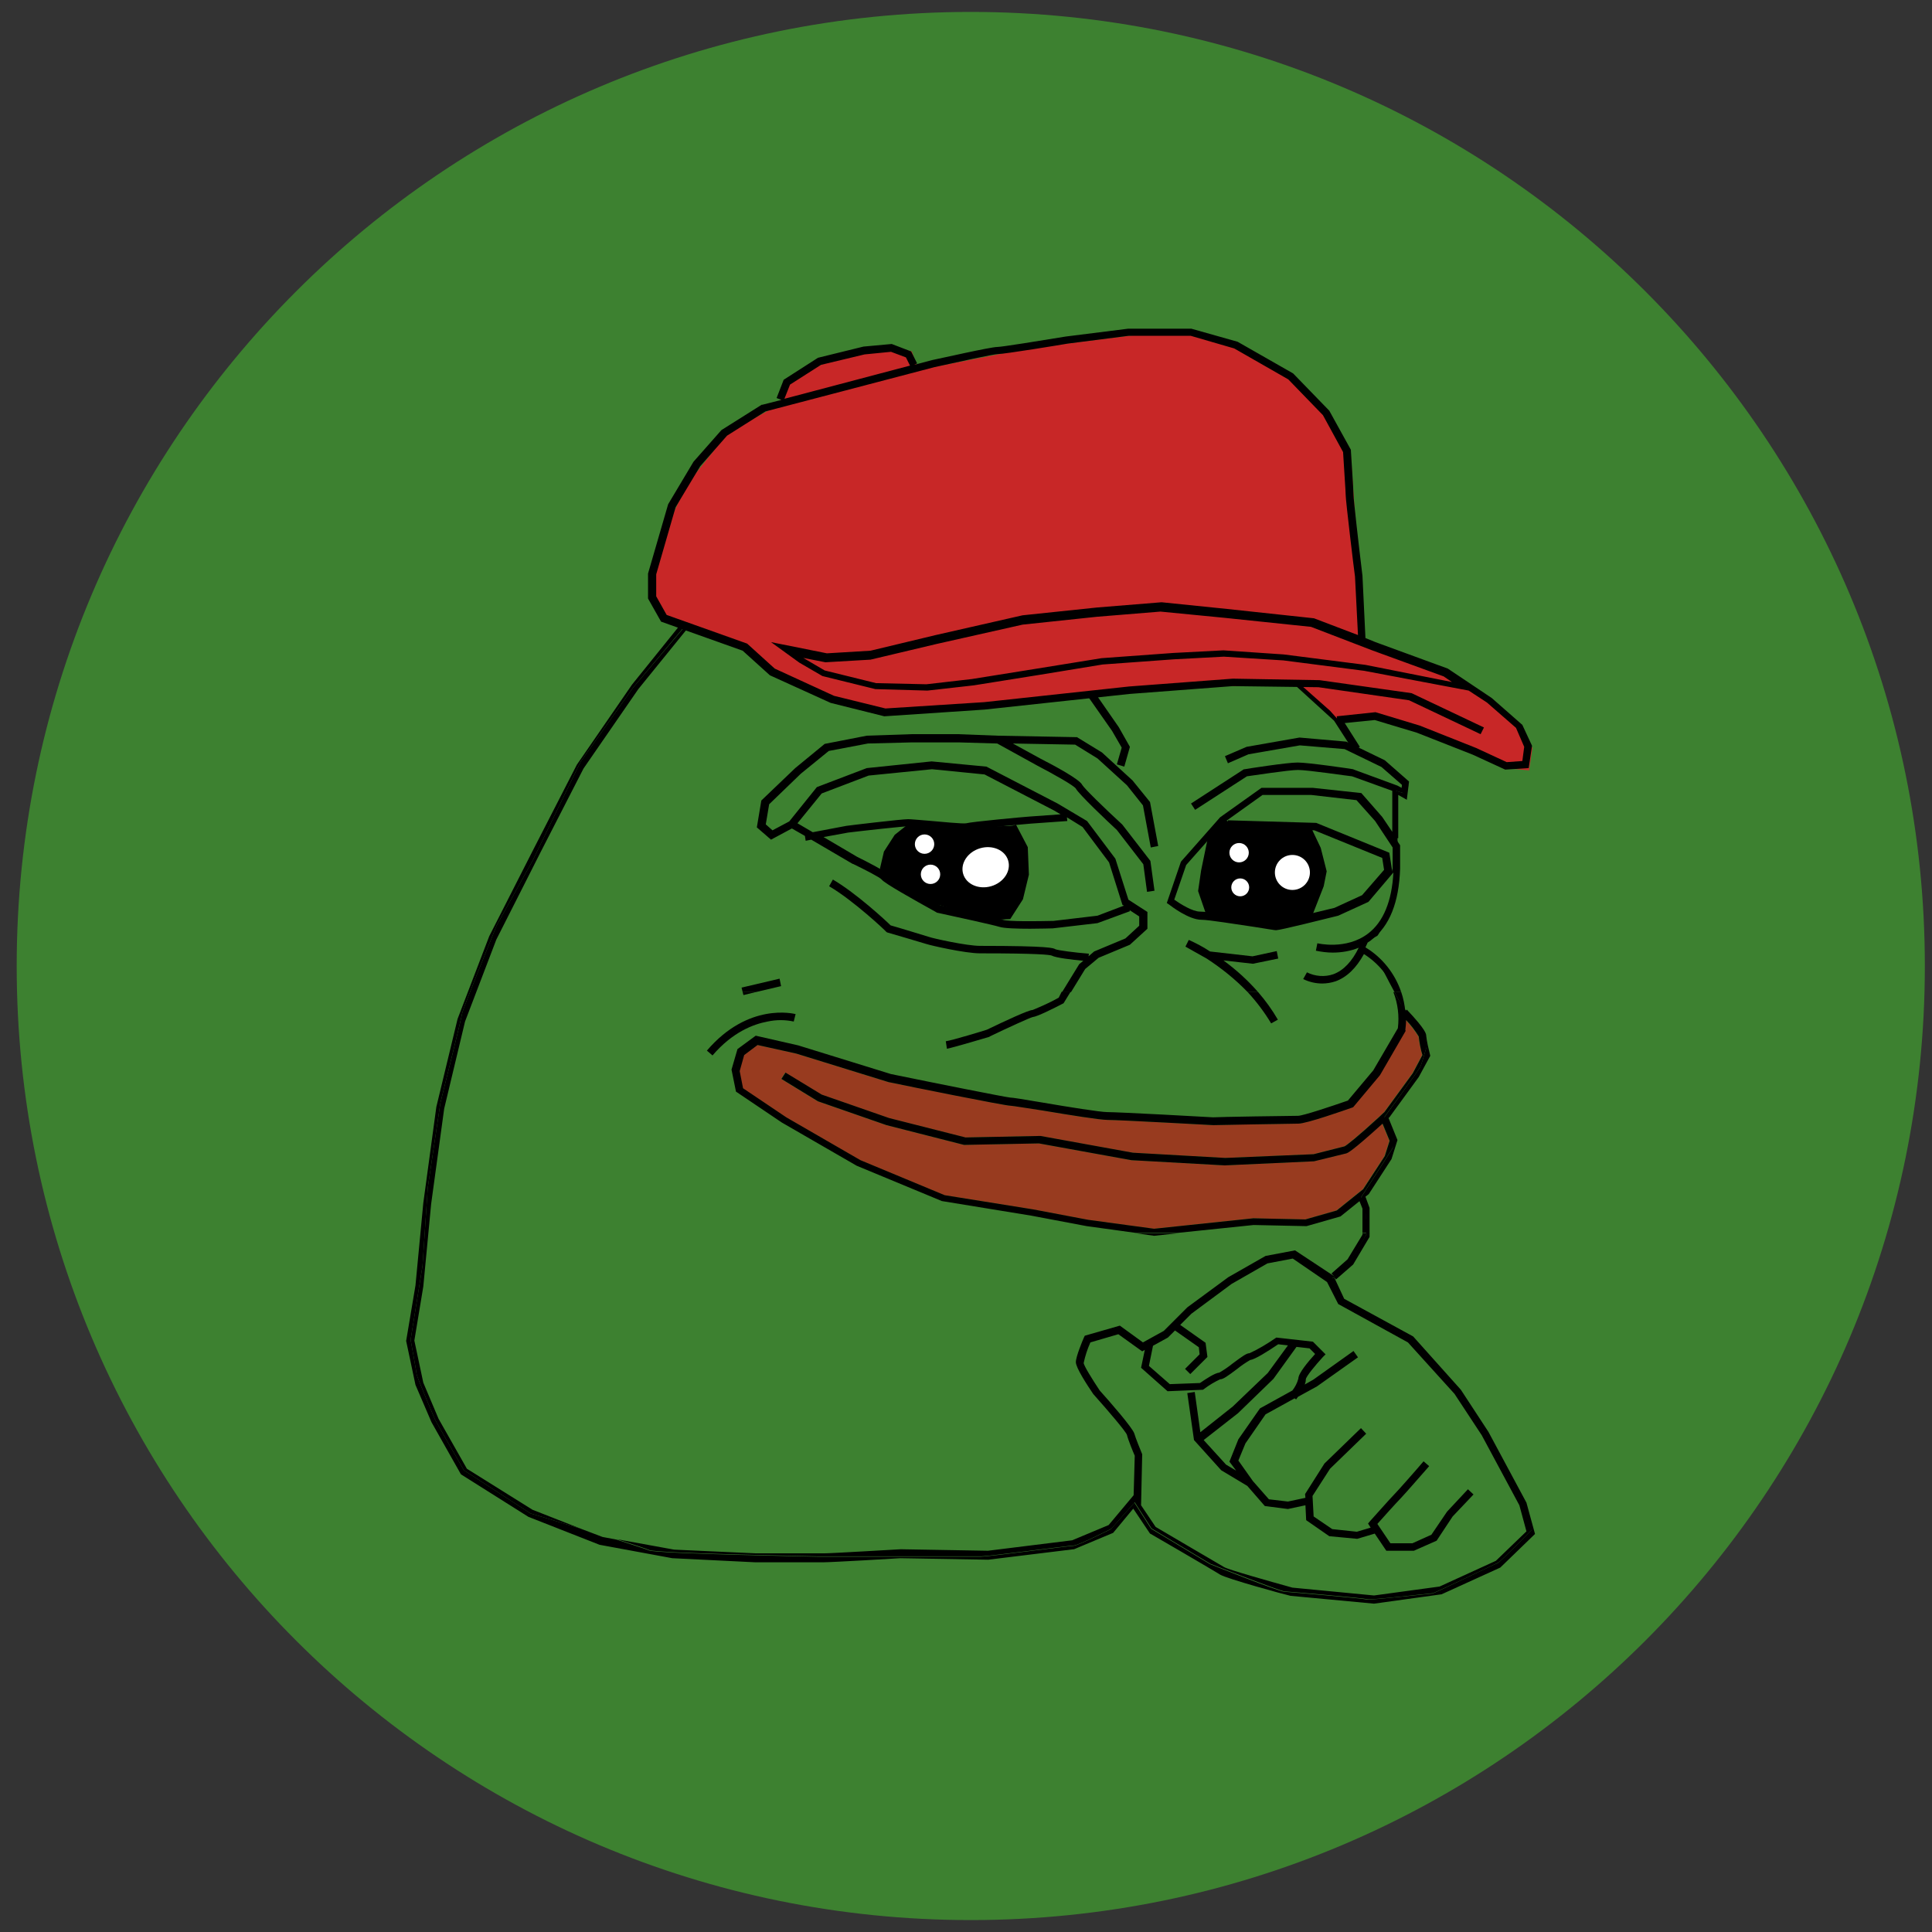 <svg width="81" height="81" viewBox="0 0 81 81" fill="none" xmlns="http://www.w3.org/2000/svg">
<rect x="0" y="0" width="81" height="81" fill="#333333" stroke="none"/>
<g clip-path="url(#clip0_1204_16998)">
<path d="M40.7 80.5C62.791 80.5 80.7 62.591 80.7 40.5C80.7 18.409 62.791 0.5 40.7 0.5C18.608 0.5 0.7 18.409 0.7 40.5C0.7 62.591 18.608 80.5 40.7 80.5Z" fill="#3D8130"/>
<path d="M55.935 53.532L55.919 53.516L55.935 53.532Z" fill="#3D8130"/>
<path d="M24.465 32.219L22.669 35.719L20.809 39.391L19.497 42.828L18.622 46.484L18.075 50.484L17.747 53.938L17.372 56.203L17.747 57.969L18.387 59.484L19.575 61.578L22.325 63.297L24.356 64.094C24.856 64.25 25.387 64.406 25.84 64.547L28.247 64.984L31.684 65.141H34.528C34.856 65.141 37.731 64.984 37.747 64.969L41.403 65.031L44.934 64.594L46.465 63.953L47.512 62.703L47.559 61.047C47.497 60.906 47.294 60.375 47.231 60.172C47.184 60.031 46.481 59.203 45.84 58.484L45.825 58.469C45.544 58.062 45.09 57.359 45.09 57.125C45.09 56.891 45.372 56.203 45.434 56.078L45.465 56.016L46.934 55.594L47.903 56.297L48.778 55.812L49.762 54.828L51.481 53.562L53.044 52.672L54.278 52.438L55.903 53.547L55.794 53.422L56.465 52.828L57.09 51.797V50.719L56.965 50.406L56.169 51.047L54.747 51.453H54.715L52.528 51.406L49.356 51.734L48.356 51.844L47.59 51.734L45.544 51.453L43.231 51.016L39.497 50.406H39.481L35.903 48.922L32.762 47.109L30.84 45.812L30.653 44.891L30.903 44.031L31.669 43.469L33.45 43.875L37.34 45.078C39.247 45.469 42.153 46.047 42.34 46.062C42.434 46.062 42.809 46.125 43.747 46.281C44.747 46.438 46.122 46.672 46.403 46.672C46.887 46.672 50.622 46.875 50.84 46.891C51.044 46.891 54.075 46.828 54.403 46.828C54.622 46.828 55.794 46.438 56.497 46.188L57.559 44.922L58.575 43.156C58.637 42.641 58.575 42.125 58.387 41.641C58.137 40.984 57.669 40.422 57.075 40.047C56.762 40.641 56.356 41.016 55.887 41.188C55.715 41.25 55.512 41.281 55.325 41.281C55.044 41.281 54.762 41.219 54.528 41.094L54.684 40.812C55.028 40.984 55.419 41.016 55.794 40.891C56.215 40.734 56.575 40.359 56.856 39.781C56.512 39.906 56.137 39.984 55.762 39.984C55.528 39.984 55.294 39.969 55.059 39.906L55.09 39.75L55.122 39.594C55.137 39.594 56.34 39.891 57.247 39.188C57.887 38.703 58.247 37.828 58.309 36.625L57.262 37.859L55.997 38.438C55.434 38.578 53.559 39.047 53.387 39.047C53.325 39.047 53.075 39.016 52.465 38.906C51.7 38.781 50.559 38.609 50.262 38.609C49.731 38.609 48.981 38.031 48.903 37.969L48.809 37.906L49.403 36.172L51.044 34.312L52.778 33.078H54.934L56.965 33.297L57.84 34.297L58.262 34.922V33.234L56.575 32.625C56.387 32.594 54.715 32.359 54.309 32.359C53.919 32.359 52.419 32.594 52.169 32.625L49.997 34.031L49.825 33.766L52.044 32.328H52.075C52.153 32.312 53.84 32.047 54.294 32.047C54.731 32.047 56.544 32.312 56.622 32.328L56.653 32.344L58.481 33.016L58.653 33.109L58.669 32.984L57.809 32.234L56.262 31.484L54.387 31.328L52.231 31.703L51.372 32.078L51.247 31.781L52.153 31.391L54.372 31L56.34 31.172L56.419 31.219L55.825 30.297L54.153 28.828L54.169 28.812L47.669 29C47.669 29 46.825 29.109 45.856 29.234L46.778 30.562L47.247 31.391L47.012 32.219L46.7 32.125L46.903 31.422L46.497 30.719L45.512 29.297L45.575 29.25C44.356 29.406 43.059 29.562 42.981 29.562C42.84 29.562 37.622 29.953 37.403 29.953C36.965 29.922 36.528 29.875 36.106 29.781C36.028 29.734 32.544 28.469 32.419 28.391C32.294 28.312 31.075 27.141 31.075 27.141L28.7 26.406L26.622 28.969L24.465 32.219ZM49.825 39.391C50.137 39.531 50.419 39.703 50.715 39.875L52.497 40.078L53.512 39.859L53.575 40.172L52.512 40.391L51.278 40.25C51.809 40.641 52.294 41.078 52.731 41.578C53.044 41.938 53.325 42.328 53.559 42.734L53.278 42.891C52.997 42.422 52.669 41.969 52.278 41.578C51.762 41.047 51.184 40.562 50.559 40.172L49.653 39.656L49.825 39.391ZM31.965 33.547L33.387 32.188L34.622 31.172L36.387 30.828L38.247 30.766H40.231L41.872 30.828L45.2 30.891L46.247 31.531L47.528 32.703L48.262 33.609L48.606 35.453L48.294 35.516L47.965 33.75L47.294 32.906L46.059 31.781L45.122 31.203L42.512 31.156L43.653 31.781C44.262 32.094 45.309 32.656 45.419 32.891C45.497 33.016 46.325 33.828 47.09 34.547L47.106 34.562L48.278 36.078L48.45 37.328L48.137 37.375L47.981 36.219L46.872 34.781C46.481 34.422 45.262 33.266 45.153 33.047C45.059 32.922 44.247 32.453 43.528 32.078L41.856 31.156L40.247 31.109H38.278L36.434 31.156L34.794 31.469L33.622 32.422L32.294 33.703L32.153 34.547L32.434 34.797L33.137 34.422L34.294 32.984L36.387 32.188L39.106 31.906L41.403 32.125L44.387 33.672L45.622 34.406L46.809 35.984L47.356 37.703L48.153 38.219V38.922L47.419 39.594L46.106 40.141L45.544 40.609L44.95 41.578L44.653 42.062L44.622 42.078C44.231 42.281 43.544 42.641 43.356 42.641C43.215 42.672 42.34 43.062 41.559 43.453L41.481 43.469C41.419 43.484 40.044 43.906 39.7 43.969L39.653 43.656C39.95 43.609 41.247 43.219 41.372 43.172C42.153 42.797 43.122 42.344 43.294 42.344C43.669 42.203 44.028 42.031 44.387 41.828L44.528 41.594L45.247 40.422L45.419 40.281C44.919 40.234 44.262 40.156 44.09 40.062C44.012 40.031 43.544 39.969 41.09 39.969C40.481 39.969 39.044 39.641 38.84 39.578C38.684 39.531 37.215 39.094 37.2 39.094L37.169 39.078L37.137 39.047C37.122 39.031 35.762 37.734 34.762 37.156L34.919 36.875C35.887 37.438 37.122 38.594 37.34 38.797C37.575 38.859 38.794 39.234 38.95 39.281C39.122 39.344 40.528 39.656 41.09 39.656C44.044 39.656 44.169 39.734 44.247 39.797C44.356 39.859 45.059 39.938 45.653 39.984L45.637 40.094L45.872 39.891L47.184 39.344L47.762 38.812V38.422L47.356 38.156L47.372 38.203L46.012 38.703L44.137 38.922C44.044 38.922 43.637 38.938 43.184 38.938C42.653 38.938 42.075 38.922 41.903 38.859C41.653 38.781 40.075 38.438 39.294 38.266H39.278L39.262 38.25C38.278 37.719 37.059 37.047 36.965 36.875C36.887 36.781 36.278 36.469 35.762 36.219H35.747L34.012 35.203L33.778 35.25L33.747 35.047L33.2 34.734L32.356 35.188L31.762 34.672L31.965 33.547ZM32.684 41.031L32.762 41.344L31.7 41.594L31.169 41.719L31.137 41.594L31.09 41.406L32.684 41.031ZM33.356 42.516L33.278 42.828C32.919 42.75 32.544 42.766 32.184 42.828C31.59 42.938 30.715 43.281 29.872 44.25L29.637 44.047C31.372 42.016 33.278 42.484 33.356 42.516Z" fill="#3D8130"/>
<path d="M35.497 34.609C35.59 34.594 37.809 34.328 38.09 34.328C38.2 34.328 38.512 34.359 38.919 34.391C39.465 34.438 40.387 34.516 40.528 34.5C40.747 34.438 42.934 34.25 43.184 34.219L44.481 34.125L44.215 33.969L41.294 32.453L39.09 32.234L36.434 32.5L34.465 33.25L33.465 34.5L34.106 34.875L35.497 34.609Z" fill="#3D8130"/>
<path d="M43.2 34.547C42.231 34.641 40.747 34.781 40.59 34.812C40.45 34.844 39.95 34.812 38.887 34.719C38.528 34.688 38.184 34.656 38.09 34.656C37.872 34.656 36.184 34.859 35.544 34.922L34.512 35.109L35.919 35.938C36.356 36.141 37.106 36.516 37.231 36.703C37.356 36.828 38.419 37.438 39.403 37.969C39.653 38.016 41.715 38.469 42.028 38.578C42.247 38.656 43.45 38.641 44.153 38.625L45.997 38.406L47.106 37.984L47.044 37.953L46.481 36.172L45.372 34.688L44.715 34.297L44.731 34.453L43.2 34.547Z" fill="#3D8130"/>
<path d="M57.637 34.422L56.856 33.547L54.95 33.328H52.919L51.278 34.5L49.715 36.266L49.215 37.719C49.465 37.906 49.965 38.219 50.294 38.219C50.622 38.219 51.684 38.391 52.544 38.531C52.95 38.594 53.356 38.656 53.419 38.656C53.559 38.641 55.028 38.281 55.934 38.062L57.09 37.531L58.012 36.469L57.934 35.969L55.09 34.812L51.45 34.703L51.465 34.391L55.169 34.5L58.231 35.75L58.356 36.547C58.356 36.5 58.356 36.453 58.356 36.406V35.531L57.637 34.422Z" fill="#3D8130"/>
<path d="M54.231 52.75L53.169 52.953L51.669 53.812L49.981 55.062L49.512 55.531L50.575 56.281L50.653 56.875L49.934 57.594L49.715 57.375L50.325 56.766L50.294 56.469L49.294 55.766L48.997 56.062L48.372 56.406L48.2 57.25L49.075 58.016L50.34 57.969C50.575 57.797 50.965 57.547 51.153 57.531C51.34 57.422 51.528 57.297 51.7 57.156C52.122 56.828 52.294 56.719 52.419 56.719C52.794 56.531 53.153 56.328 53.497 56.094L53.544 56.062L55.075 56.234L55.606 56.766L55.497 56.875C55.169 57.234 54.794 57.703 54.778 57.812C54.778 57.891 54.762 57.969 54.731 58.031L55.09 57.828L56.778 56.625L56.965 56.891L55.247 58.109L54.45 58.547C54.419 58.594 54.387 58.641 54.372 58.656L54.309 58.609L53.09 59.281L52.247 60.5L51.95 61.219L52.559 62.078L53.231 62.844L54.028 62.938L54.762 62.781L54.747 62.625L55.559 61.344L57.09 59.859L57.309 60.094L55.794 61.562L55.059 62.703L55.106 63.562L55.887 64.094L56.919 64.203L57.497 64.031L57.387 63.859L57.465 63.766C57.497 63.719 58.34 62.766 58.512 62.609C58.637 62.484 59.356 61.656 59.715 61.25L59.95 61.453C59.903 61.5 58.903 62.672 58.731 62.828C58.606 62.953 57.997 63.625 57.778 63.875L58.325 64.688H59.247L60.044 64.328L60.7 63.359L61.575 62.422L61.809 62.641L60.934 63.562L60.262 64.578L59.309 65H58.153L57.669 64.281L56.934 64.5L55.762 64.391L54.794 63.719L54.762 63.094L54.028 63.25L53.059 63.125L52.325 62.281L51.231 61.625L50.09 60.359L49.809 58.391L50.122 58.344L50.356 60.031L51.715 58.953L53.184 57.547L54.028 56.391L53.622 56.344C53.169 56.641 52.637 56.969 52.45 57C52.262 57.109 52.075 57.234 51.903 57.375C51.465 57.703 51.294 57.812 51.184 57.812C50.95 57.922 50.715 58.062 50.512 58.219L50.465 58.25L48.981 58.312L47.872 57.328L48.028 56.578L47.919 56.641L46.919 55.922L45.747 56.266C45.622 56.547 45.528 56.828 45.465 57.125C45.481 57.25 45.825 57.828 46.137 58.281C46.559 58.75 47.528 59.859 47.59 60.094C47.637 60.266 47.84 60.766 47.919 60.953L47.934 60.984L47.887 63.109L48.497 64.016C48.809 64.203 51.106 65.547 51.372 65.703C51.559 65.812 53.215 66.281 54.231 66.562L57.653 66.891L60.403 66.516L62.762 65.438L64.044 64.203L63.747 63.109L62.169 60.172L61.028 58.438L59.044 56.281L56.122 54.672L55.684 53.734L54.231 52.75Z" fill="#3D8130"/>
<path d="M56.715 46.422L56.669 46.438C56.356 46.547 54.762 47.109 54.419 47.109C54.09 47.109 50.887 47.156 50.856 47.172C50.809 47.172 46.903 46.953 46.419 46.953C46.106 46.953 44.84 46.75 43.715 46.562C43.09 46.453 42.45 46.359 42.356 46.359C42.137 46.359 38.09 45.531 37.278 45.375H37.262L33.372 44.172L31.747 43.812L31.184 44.234L30.997 44.906L31.137 45.625L32.95 46.844L36.059 48.641L39.59 50.109L43.294 50.703L45.606 51.141L48.372 51.516L52.528 51.078H52.544L54.716 51.125L56.028 50.75L57.137 49.859L58.044 48.469L58.247 47.828L57.95 47.109C56.637 48.297 56.497 48.344 56.419 48.359L55.075 48.688L51.34 48.859H51.325L47.419 48.641L43.544 47.938L40.419 48H40.403L37.153 47.172L34.278 46.172L32.747 45.234L32.919 44.969L34.434 45.891L37.262 46.875L40.465 47.688L43.59 47.625H43.606L47.481 48.328L51.356 48.547L55.059 48.391L56.356 48.062C56.434 48.031 56.872 47.688 57.794 46.844C57.919 46.734 57.997 46.656 58.028 46.625L59.215 45L59.622 44.234C59.559 43.969 59.497 43.719 59.465 43.453C59.309 43.203 59.137 42.984 58.934 42.766C58.934 42.906 58.934 43.047 58.903 43.188V43.219L57.825 45.078L56.715 46.422Z" fill="#983B1F"/>
<path d="M63.997 63L62.403 60.031L61.247 58.266L59.247 56.031L56.356 54.453L55.934 53.547L55.856 53.594C55.856 53.594 56.122 54.562 56.309 54.656C56.497 54.75 58.997 56.031 59.122 56.094C59.247 56.156 61.419 58.75 61.419 58.75L63.169 61.797L64.216 64.141C64.216 64.141 62.872 65.516 62.794 65.531C62.715 65.547 60.122 66.812 60.044 66.812C59.965 66.812 57.45 67.094 57.309 67.062C57.169 67.016 54.075 66.75 53.84 66.734C53.59 66.719 50.731 65.578 50.731 65.578L48.262 64.094L47.559 63L46.575 64.109C46.575 64.109 45.184 64.812 44.997 64.812C44.809 64.812 41.403 65.266 41.137 65.266H34.278C34.278 65.266 27.497 65.141 27.2 65C27.106 64.953 26.559 64.781 25.84 64.547L25.262 64.438L24.356 64.094C23.247 63.75 22.247 63.453 22.247 63.453L19.45 61.641C19.45 61.641 18.278 59.609 18.231 59.5C18.184 59.391 17.465 57.688 17.465 57.609C17.465 57.531 17.215 56.172 17.215 56.172L17.715 53.062L17.934 49.797L18.465 46.234C18.465 46.234 19.356 42.656 19.372 42.5C19.387 42.328 20.825 38.797 20.825 38.797L22.34 36.062L24.34 31.938L26.544 28.828L28.684 26.281L28.825 26.328L28.575 26.125L26.497 28.703L24.184 32.062L22.372 35.594L20.512 39.25L19.184 42.719L18.294 46.406L17.747 50.438L17.419 53.891L17.028 56.219L17.419 58.062L18.09 59.625L19.325 61.812L22.153 63.594L25.137 64.766L28.184 65.328L31.669 65.5H34.512C34.84 65.5 37.575 65.344 37.747 65.328L41.419 65.391H41.434L45.012 64.953H45.028L46.669 64.266L47.512 63.25L48.215 64.297L48.247 64.312C48.278 64.328 50.887 65.844 51.153 66.016C51.434 66.188 53.825 66.844 54.106 66.906L57.606 67.234L60.419 66.844H60.434L62.872 65.734L62.903 65.719L64.356 64.312L63.997 63Z" fill="black"/>
<path d="M26.544 28.828L24.34 31.938L22.34 36.062L20.825 38.797C20.825 38.797 19.387 42.328 19.372 42.5C19.356 42.672 18.465 46.234 18.465 46.234L17.934 49.797L17.715 53.062L17.215 56.172C17.215 56.172 17.465 57.531 17.465 57.609C17.465 57.688 18.184 59.391 18.231 59.5C18.278 59.609 19.45 61.641 19.45 61.641L22.247 63.453C22.247 63.453 23.247 63.75 24.356 64.094L22.325 63.297L19.575 61.578L18.387 59.484L17.747 57.969L17.372 56.203L17.747 53.938L18.075 50.484L18.622 46.484L19.497 42.828L20.809 39.391L22.669 35.719L24.465 32.219L26.762 28.891L28.84 26.328L28.7 26.281L26.544 28.828Z" fill="black"/>
<path d="M54.294 52.422L53.059 52.656L51.497 53.547L49.778 54.812L48.794 55.797L47.919 56.281L46.95 55.578L45.481 56L45.45 56.062C45.387 56.203 45.106 56.875 45.106 57.109C45.106 57.344 45.575 58.062 45.84 58.453L45.856 58.469C46.497 59.188 47.2 60.016 47.247 60.156C47.294 60.359 47.512 60.891 47.575 61.031L47.528 62.688L46.481 63.938L44.95 64.578L41.419 65.016L37.762 64.953C37.731 64.953 34.856 65.125 34.544 65.125H31.7L28.262 64.969L25.856 64.531C26.559 64.75 27.122 64.938 27.215 64.984C27.497 65.125 34.294 65.25 34.294 65.25H41.153C41.419 65.25 44.84 64.797 45.012 64.797C45.2 64.797 46.59 64.094 46.59 64.094L47.575 62.984L48.278 64.078L50.747 65.562C50.747 65.562 53.606 66.688 53.856 66.719C54.106 66.734 57.184 67 57.325 67.047C57.465 67.094 59.981 66.797 60.059 66.797C60.137 66.797 62.731 65.547 62.809 65.516C62.887 65.5 64.231 64.125 64.231 64.125L63.184 61.781L61.434 58.734C61.434 58.734 59.262 56.141 59.137 56.078C59.012 56.016 56.512 54.734 56.325 54.641C56.137 54.547 55.872 53.578 55.872 53.578L55.95 53.531V53.516L54.294 52.422ZM56.106 54.672L59.028 56.281L60.981 58.438L62.122 60.172L63.7 63.109L63.997 64.203L62.715 65.438L60.356 66.516L57.606 66.891L54.184 66.562C53.169 66.281 51.512 65.812 51.325 65.703C51.059 65.547 48.762 64.203 48.45 64.016L47.84 63.109L47.887 60.984V60.969C47.809 60.781 47.606 60.281 47.559 60.109C47.497 59.875 46.528 58.766 46.106 58.297C45.794 57.828 45.434 57.25 45.434 57.141C45.497 56.844 45.59 56.562 45.715 56.281L46.887 55.938L47.887 56.656L47.997 56.594L47.84 57.344L48.95 58.328L50.434 58.266L50.481 58.234C50.684 58.078 50.919 57.938 51.153 57.828C51.278 57.828 51.434 57.719 51.872 57.391C52.044 57.25 52.231 57.125 52.419 57.016C52.606 57 53.153 56.656 53.59 56.359L53.997 56.406L53.153 57.562L51.684 58.969L50.325 60.047L50.09 58.359L49.778 58.406L50.059 60.375L51.2 61.641L52.294 62.297L53.028 63.141L53.997 63.266L54.731 63.109L54.762 63.734L55.731 64.406L56.903 64.516L57.637 64.297L58.122 65.016H59.278L60.231 64.594L60.903 63.578L61.778 62.656L61.544 62.438L60.669 63.375L60.012 64.344L59.215 64.703H58.294L57.747 63.891C57.965 63.641 58.575 62.969 58.7 62.844C58.872 62.672 59.872 61.516 59.919 61.469L59.684 61.266C59.325 61.688 58.606 62.5 58.481 62.625C58.309 62.797 57.465 63.75 57.434 63.781L57.356 63.875L57.465 64.047L56.887 64.219L55.856 64.109L55.075 63.578L55.028 62.719L55.762 61.578L57.278 60.109L57.059 59.875L55.528 61.359L54.715 62.641L54.731 62.797L53.997 62.953L53.2 62.859L52.528 62.094L51.919 61.234L52.215 60.516L53.059 59.297L54.278 58.625L54.34 58.672C54.356 58.641 54.387 58.609 54.419 58.562L55.215 58.125L56.934 56.906L56.747 56.641L55.059 57.844L54.7 58.047C54.731 57.984 54.747 57.906 54.747 57.828C54.762 57.703 55.137 57.25 55.465 56.891L55.575 56.781L55.044 56.25L53.512 56.078L53.465 56.109C53.122 56.344 52.762 56.562 52.387 56.734C52.262 56.734 52.09 56.859 51.669 57.172C51.497 57.312 51.309 57.438 51.122 57.547C50.934 57.562 50.559 57.812 50.309 57.984L49.044 58.031L48.169 57.266L48.34 56.422L48.965 56.078L49.262 55.781L50.262 56.484L50.294 56.781L49.684 57.391L49.903 57.609L50.622 56.891L50.544 56.297L49.481 55.547L49.95 55.078L51.637 53.828L53.137 52.969L54.2 52.766L55.637 53.75L56.106 54.672ZM51.825 61.656L51.403 61.406L50.465 60.375L51.903 59.25L53.387 57.812L54.356 56.469L54.903 56.531L55.137 56.766C54.84 57.094 54.434 57.578 54.434 57.797C54.387 57.984 54.294 58.156 54.184 58.297L52.825 59.047L51.919 60.344L51.544 61.281L51.825 61.656Z" fill="black"/>
<path d="M55.653 29.812L56.45 30.859C56.45 30.859 56.84 31.469 56.981 31.516C57.122 31.562 58.419 32.312 58.419 32.312L58.95 32.906L58.84 33.25L58.434 33.125L58.497 35.141H58.622V33.328L58.981 33.531L59.075 32.766L58.059 31.875L56.965 31.344L57.012 31.312L56.169 29.984L54.465 28.484L54.278 28.703H54.45L55.653 29.812Z" fill="black"/>
<path d="M58.309 38.047C58.309 38.047 57.731 39.203 57.669 39.234C57.606 39.281 57.09 39.5 57.09 39.5L57.137 39.781C57.372 39.953 57.606 40.141 57.809 40.344C57.84 40.391 58.184 41.078 58.465 41.594H58.747C58.481 40.812 57.95 40.141 57.247 39.719C57.278 39.656 57.309 39.578 57.34 39.516C57.387 39.484 57.45 39.453 57.497 39.406C58.262 38.828 58.653 37.828 58.7 36.422V35.438L58.512 35.156L58.559 36.672L58.309 38.047Z" fill="black"/>
<path d="M55.934 30.219L56.528 31.141L56.45 31.094L54.481 30.922L52.262 31.312L51.356 31.703L51.481 32L52.34 31.625L54.497 31.25L56.372 31.406L57.919 32.156L58.778 32.906L58.762 33.031L58.59 32.938L56.762 32.266L56.731 32.25C56.653 32.234 54.856 31.969 54.403 31.969C53.95 31.969 52.262 32.234 52.184 32.25H52.153L49.934 33.688L50.106 33.953L52.278 32.547C52.528 32.516 54.028 32.281 54.419 32.281C54.825 32.281 56.497 32.531 56.684 32.547L58.372 33.156V34.875L57.95 34.25L57.075 33.25L55.044 33.031H52.887L51.153 34.266L49.512 36.125L48.919 37.859L49.012 37.922C49.09 37.984 49.84 38.562 50.372 38.562C50.669 38.562 51.825 38.75 52.575 38.859C53.184 38.953 53.434 39 53.497 39C53.669 39 55.544 38.531 56.106 38.391L57.372 37.812L58.419 36.578C58.356 37.781 57.997 38.656 57.356 39.141C56.434 39.844 55.231 39.547 55.231 39.547L55.2 39.703L55.169 39.859C55.403 39.906 55.637 39.938 55.872 39.938C56.247 39.938 56.622 39.875 56.965 39.734C56.684 40.312 56.325 40.688 55.903 40.844C55.544 40.969 55.137 40.938 54.794 40.766L54.637 41.047C54.887 41.172 55.169 41.234 55.434 41.234C55.622 41.234 55.809 41.203 55.997 41.141C56.465 40.969 56.856 40.594 57.184 40C57.778 40.375 58.247 40.938 58.497 41.594H58.544C58.278 41.078 57.919 40.391 57.887 40.344C57.669 40.141 57.45 39.953 57.215 39.781L57.169 39.5C57.169 39.5 57.684 39.281 57.747 39.234C57.809 39.188 58.387 38.047 58.387 38.047L58.637 36.688L58.59 35.172L58.528 33.156L58.934 33.281L59.044 32.938L58.512 32.344C58.512 32.344 57.215 31.578 57.075 31.547C56.934 31.5 56.544 30.891 56.544 30.891L55.747 29.844L54.528 28.75H54.356L54.34 28.766L55.934 30.219ZM58.372 36.547L58.247 35.75L55.184 34.5L51.481 34.391L51.465 34.703L55.106 34.812L57.95 35.969L58.028 36.469L57.106 37.531L55.95 38.062C55.044 38.281 53.575 38.641 53.434 38.656C53.372 38.656 52.965 38.594 52.559 38.531C51.7 38.391 50.637 38.219 50.309 38.219C49.997 38.219 49.497 37.906 49.231 37.719L49.731 36.266L51.294 34.5L52.934 33.328H54.965L56.872 33.547L57.653 34.422L58.387 35.531V36.406C58.372 36.453 58.372 36.5 58.372 36.547Z" fill="black"/>
<path d="M48.387 51.812L49.387 51.703H47.622L48.387 51.812Z" fill="black"/>
<path d="M57.278 51.766C57.231 51.844 56.325 53.312 56.325 53.312L55.919 53.531L56.012 53.641L56.731 53.016L57.419 51.859V51.703H57.278C57.294 51.734 57.294 51.75 57.278 51.766Z" fill="black"/>
<path d="M57.278 51.766C57.278 51.75 57.294 51.719 57.294 51.703H57.122V51.766L56.497 52.797L55.825 53.391L55.934 53.516L55.95 53.531L56.356 53.312C56.34 53.312 57.247 51.859 57.278 51.766Z" fill="black"/>
<path d="M58.778 42.188L58.919 42.391C58.887 42.125 58.84 41.859 58.747 41.594H58.465C58.637 41.922 58.778 42.188 58.778 42.188Z" fill="black"/>
<path d="M59.794 43.938C59.778 44.016 59.59 44.641 59.544 44.734C59.497 44.844 58.028 46.859 58.028 46.859L58.372 47.562C58.372 47.562 58.434 48.062 58.387 48.141C58.34 48.219 57.044 50.234 57.044 50.234L57.247 50.797C57.247 50.797 57.294 51.5 57.278 51.719H57.419V50.641L57.247 50.172L57.387 50.062L58.34 48.594L58.59 47.797L58.215 46.875C58.247 46.844 58.262 46.828 58.262 46.828L59.481 45.156L59.965 44.266L59.95 44.203C59.887 43.953 59.825 43.688 59.794 43.422C59.794 43.359 59.794 43.188 58.981 42.328L58.919 42.391L59.403 43.078C59.403 43.078 59.809 43.859 59.794 43.938Z" fill="black"/>
<path d="M58.465 41.594H58.419C58.606 42.078 58.669 42.594 58.606 43.109L57.575 44.875L56.512 46.141C55.794 46.391 54.622 46.781 54.419 46.781C54.09 46.781 51.059 46.828 50.856 46.844C50.622 46.828 46.903 46.625 46.419 46.625C46.137 46.625 44.762 46.406 43.762 46.234C42.84 46.078 42.45 46.016 42.356 46.016C42.153 46 39.262 45.422 37.356 45.031L33.465 43.828L31.684 43.422L30.919 43.984L30.669 44.844L30.856 45.766L32.778 47.062L35.919 48.875L39.497 50.359H39.512L43.247 50.969L45.559 51.406L47.606 51.688H49.387L52.559 51.359L54.747 51.406H54.778L56.2 51L56.997 50.359L57.122 50.672V51.688H57.294C57.309 51.469 57.262 50.766 57.262 50.766L57.059 50.203C57.059 50.203 58.356 48.188 58.403 48.109C58.45 48.031 58.387 47.531 58.387 47.531L58.044 46.828C58.044 46.828 59.528 44.812 59.559 44.703C59.606 44.594 59.778 43.984 59.809 43.906C59.825 43.828 59.419 43.047 59.419 43.047L58.934 42.359L58.794 42.156C58.778 42.188 58.637 41.922 58.465 41.594ZM58.919 43.188C58.934 43.047 58.95 42.906 58.95 42.766C59.153 42.969 59.325 43.203 59.481 43.453C59.512 43.719 59.559 43.984 59.637 44.234L59.231 45L58.044 46.625C58.012 46.656 57.919 46.734 57.809 46.844C56.887 47.688 56.465 48.016 56.372 48.062L55.075 48.391L51.372 48.547L47.497 48.328L43.622 47.625H43.606L40.481 47.688L37.278 46.875L34.45 45.891L32.934 44.969L32.762 45.234L34.294 46.172L37.169 47.172L40.419 48H40.434L43.559 47.938L47.434 48.641L51.34 48.859H51.356L55.09 48.688L56.434 48.359C56.497 48.344 56.653 48.297 57.965 47.109L58.262 47.828L58.059 48.469L57.153 49.859L56.044 50.75L54.731 51.125L52.559 51.078H52.544L48.387 51.516L45.622 51.141L43.309 50.703L39.606 50.109L36.075 48.641L32.965 46.844L31.153 45.625L31.012 44.906L31.2 44.234L31.762 43.812L33.387 44.172L37.278 45.375H37.294C38.106 45.547 42.137 46.359 42.372 46.359C42.45 46.359 43.106 46.469 43.731 46.562C44.856 46.75 46.122 46.953 46.434 46.953C46.919 46.953 50.825 47.172 50.872 47.172C50.903 47.172 54.106 47.109 54.434 47.109C54.778 47.109 56.372 46.547 56.684 46.438L56.731 46.422L57.856 45.078L58.934 43.219L58.919 43.188Z" fill="black"/>
<path d="M32.184 42.828C32.544 42.75 32.919 42.75 33.278 42.828L33.356 42.516C33.278 42.5 31.372 42.016 29.637 44.047L29.872 44.25C30.715 43.266 31.59 42.938 32.184 42.828Z" fill="black"/>
<path d="M31.684 41.594L32.747 41.344L32.684 41.031L31.09 41.406L31.137 41.594H31.684Z" fill="black"/>
<path d="M31.169 41.719L31.684 41.594H31.137L31.169 41.719Z" fill="black"/>
<path d="M50.59 40.188C51.215 40.594 51.794 41.062 52.309 41.594H52.747C52.309 41.094 51.825 40.656 51.294 40.266L52.528 40.406L53.59 40.188L53.528 39.875L52.512 40.094L50.731 39.891C50.45 39.703 50.153 39.547 49.84 39.406L49.7 39.688L50.59 40.188Z" fill="black"/>
<path d="M53.294 42.906L53.575 42.75C53.34 42.344 53.059 41.953 52.747 41.594H52.309C52.684 42 53.012 42.438 53.294 42.906Z" fill="black"/>
<path d="M33.2 34.734L33.747 35.047L33.778 35.25L34.012 35.203L35.747 36.219H35.762C36.278 36.469 36.887 36.781 36.965 36.875C37.075 37.031 38.278 37.703 39.262 38.25L39.278 38.266H39.294C40.09 38.438 41.653 38.781 41.903 38.859C42.09 38.922 42.669 38.938 43.184 38.938C43.637 38.938 44.059 38.922 44.137 38.922L46.012 38.703L47.372 38.203L47.356 38.156L47.762 38.422V38.812L47.184 39.344L45.872 39.891L45.637 40.094L45.653 39.984C45.059 39.938 44.356 39.844 44.247 39.797C44.169 39.75 44.044 39.656 41.09 39.656C40.528 39.656 39.122 39.344 38.95 39.281C38.794 39.234 37.575 38.859 37.34 38.797C37.137 38.594 35.903 37.453 34.919 36.875L34.762 37.156C35.778 37.75 37.137 39.031 37.137 39.047L37.169 39.078L37.2 39.094C37.215 39.094 38.684 39.531 38.84 39.578C39.028 39.641 40.465 39.969 41.09 39.969C43.544 39.969 43.997 40.031 44.09 40.062C44.262 40.156 44.919 40.234 45.419 40.281L45.247 40.422L44.528 41.594H44.903L45.497 40.625L46.059 40.156L47.372 39.609L48.106 38.938V38.234L47.309 37.719L46.762 36L45.575 34.422L44.34 33.688L41.356 32.141L39.059 31.922L36.34 32.203L34.247 33L33.09 34.438L32.387 34.812L32.106 34.562L32.247 33.719L33.575 32.438L34.747 31.484L36.387 31.172L38.231 31.125H40.2L41.809 31.172L43.481 32.094C44.2 32.469 45.028 32.938 45.106 33.062C45.215 33.281 46.434 34.438 46.825 34.797L47.934 36.234L48.09 37.391L48.403 37.344L48.231 36.094L47.059 34.578L47.044 34.562C46.278 33.859 45.45 33.047 45.372 32.906C45.262 32.672 44.215 32.109 43.606 31.797L42.465 31.172L45.075 31.219L46.012 31.797L47.247 32.922L47.919 33.766L48.247 35.531L48.559 35.469L48.215 33.625L47.481 32.719L46.2 31.547L45.153 30.906L41.825 30.844L40.184 30.781H38.2L36.34 30.844L34.575 31.188L33.34 32.203L31.919 33.562L31.731 34.688L32.325 35.203L33.2 34.734ZM45.387 34.672L46.497 36.156L47.059 37.938L47.122 37.969L46.012 38.391L44.169 38.609C43.465 38.625 42.262 38.641 42.044 38.562C41.731 38.453 39.669 38.016 39.419 37.953C38.434 37.422 37.356 36.812 37.247 36.688C37.122 36.516 36.372 36.141 35.934 35.922L34.528 35.094L35.559 34.906C36.2 34.828 37.887 34.641 38.106 34.641C38.2 34.641 38.544 34.672 38.903 34.703C39.965 34.797 40.465 34.828 40.606 34.797C40.762 34.766 42.247 34.609 43.215 34.531L44.747 34.422L44.731 34.266L45.387 34.672ZM34.45 33.266L36.419 32.516L39.075 32.25L41.278 32.469L44.2 33.984L44.465 34.141L43.169 34.234C42.919 34.25 40.731 34.453 40.512 34.516C40.372 34.547 39.465 34.453 38.903 34.406C38.497 34.375 38.184 34.344 38.075 34.344C37.794 34.344 35.575 34.609 35.481 34.625L34.075 34.891L33.434 34.516L34.45 33.266Z" fill="black"/>
<path d="M44.387 41.828C44.028 42.031 43.669 42.188 43.294 42.344C43.122 42.344 42.153 42.797 41.372 43.172C41.231 43.219 39.95 43.609 39.653 43.656L39.7 43.969C40.028 43.906 41.419 43.484 41.481 43.469L41.497 43.453C42.278 43.078 43.169 42.672 43.294 42.641C43.481 42.625 44.169 42.281 44.559 42.078L44.59 42.062L44.887 41.578H44.512L44.387 41.828Z" fill="black"/>
<path d="M45.887 29.031L45.684 29.172C45.778 29.156 45.872 29.156 45.965 29.141L45.887 29.031Z" fill="black"/>
<path d="M46.622 30.641L47.028 31.344L46.825 32.047L47.137 32.141L47.372 31.312L46.903 30.484L45.981 29.156C45.887 29.172 45.794 29.172 45.7 29.188L45.637 29.234L46.622 30.641Z" fill="black"/>
<path d="M56.184 30.266L57.575 30.125C57.575 30.125 61.044 31.156 61.184 31.297C61.325 31.438 63.075 32.203 63.075 32.203L64.106 32.297L64.247 31.359L63.481 30.266L61.278 28.641L58.762 27.422L57.184 26.875L56.622 18.906L55.294 16.922L53.309 15.297L50.747 14.031L48.09 13.984L43.09 14.609L38.497 15.516L38.231 14.734C37.872 14.641 37.512 14.578 37.153 14.531C36.887 14.531 34.45 15.281 34.45 15.281L32.965 16.062L32.653 16.969L30.528 18.141L28.809 20.297L27.825 22.375C27.825 22.375 27.325 24.453 27.325 24.578C27.325 24.703 27.59 25.844 27.778 25.922C27.965 26 29.356 26.375 29.356 26.375L31.184 27.281L33.825 28.812L37.106 29.891C37.106 29.891 40.215 29.672 40.528 29.672C40.84 29.672 45.528 29.172 45.794 29.172C46.059 29.172 51.2 28.766 51.34 28.766C51.481 28.766 54.544 28.719 54.544 28.719L55.762 29.797L56.184 30.266Z" fill="#C82727"/>
<path d="M54.965 34.688L55.372 35.547L55.622 36.531L55.497 37.156L54.965 38.516L53.278 38.797L50.559 38.312L50.231 37.359L50.356 36.5L50.637 35.141L51.34 34.359L51.794 34.609L54.794 34.688" fill="black"/>
<path d="M42.59 34.562L43.09 35.516L43.137 36.672L42.887 37.703L42.356 38.531L41.497 38.578L38.2 37.594L36.887 36.438L37.059 35.703L37.512 35L38.122 34.516L40.434 34.578C40.403 34.562 42.497 34.734 42.59 34.562Z" fill="black"/>
<path d="M63.825 30.391L62.544 29.266L60.7 28.031L57.669 26.922L57.247 26.75L57.122 24.141C56.965 22.859 56.747 20.922 56.747 20.766C56.747 20.547 56.637 18.953 56.637 18.891V18.859L55.731 17.219L54.215 15.656L51.887 14.328L49.95 13.781H47.294L44.684 14.109C43.637 14.281 41.997 14.547 41.809 14.547C41.528 14.547 39.34 15.047 39.09 15.094L38.325 15.297L38.45 15.234L38.2 14.734L37.387 14.422L36.2 14.531L34.294 15L32.856 15.922L32.559 16.688L32.762 16.766L31.965 16.969H31.934L30.247 18.031L29.075 19.359L28.012 21.141L27.169 24.047V25.094L27.715 26.062L31.137 27.281L32.278 28.312L34.825 29.469L37.075 30.031L41.278 29.75L47.356 29.094L51.684 28.766L55.278 28.812L59.075 29.359L62.075 30.781L62.216 30.5L59.184 29.062L55.325 28.516L51.684 28.453L47.34 28.781L41.262 29.438L37.122 29.703L34.965 29.172L32.481 28.031L31.325 26.984L27.95 25.781L27.512 25V24.078L28.325 21.266L29.356 19.547L30.481 18.266L32.09 17.25L39.184 15.391C40.106 15.188 41.653 14.844 41.84 14.844C42.122 14.844 44.497 14.453 44.762 14.406L47.325 14.078H49.919L51.747 14.609L54.012 15.906L55.465 17.406L56.309 18.953C56.34 19.531 56.419 20.609 56.419 20.766C56.419 20.984 56.762 23.859 56.809 24.172L56.934 26.625L55.09 25.922L51.45 25.531L48.7 25.25L45.997 25.469L42.872 25.797L39.231 26.625L36.497 27.281L34.669 27.391L32.325 26.922L33.512 27.781L34.481 28.344L36.7 28.891L38.872 28.953H38.887L40.825 28.734L43.559 28.297L46.231 27.859L49.231 27.641L51.309 27.531L53.809 27.688L57.2 28.125L61.575 28.953L62.34 29.453L63.559 30.516L63.903 31.312L63.825 31.906L63.169 31.953L61.887 31.359L59.528 30.422L57.669 29.859L56.044 30.031L56.075 30.344L57.637 30.188L59.403 30.719L61.747 31.641L63.106 32.266L64.091 32.203L64.231 31.266L63.825 30.391ZM32.887 16.719L33.122 16.125L34.419 15.297L36.247 14.859L37.356 14.75L37.981 14.984L38.153 15.328L32.887 16.719ZM57.247 27.875L53.825 27.438L51.294 27.266L49.2 27.375L46.184 27.594L43.481 28.031L40.747 28.469L38.84 28.688L36.731 28.641L34.575 28.109L33.669 27.578H33.653L34.606 27.766L36.497 27.656L39.262 27L42.872 26.188L45.981 25.859L48.653 25.641L51.372 25.906L54.965 26.281L57.528 27.266L60.528 28.359L60.872 28.594L57.247 27.875Z" fill="black"/>
<path d="M41.561 37.153C42.082 36.998 42.399 36.517 42.268 36.078C42.138 35.64 41.61 35.41 41.089 35.565C40.568 35.72 40.251 36.201 40.381 36.639C40.511 37.078 41.04 37.308 41.561 37.153Z" fill="white"/>
<path d="M39.012 37.062C39.237 37.062 39.419 36.881 39.419 36.656C39.419 36.432 39.237 36.25 39.012 36.25C38.788 36.25 38.606 36.432 38.606 36.656C38.606 36.881 38.788 37.062 39.012 37.062Z" fill="white"/>
<path d="M38.762 35.797C38.987 35.797 39.169 35.615 39.169 35.391C39.169 35.166 38.987 34.984 38.762 34.984C38.538 34.984 38.356 35.166 38.356 35.391C38.356 35.615 38.538 35.797 38.762 35.797Z" fill="white"/>
<path d="M51.997 37.578C52.204 37.578 52.372 37.41 52.372 37.203C52.372 36.996 52.204 36.828 51.997 36.828C51.79 36.828 51.622 36.996 51.622 37.203C51.622 37.41 51.79 37.578 51.997 37.578Z" fill="white"/>
<path d="M51.95 36.156C52.174 36.156 52.356 35.974 52.356 35.75C52.356 35.526 52.174 35.344 51.95 35.344C51.726 35.344 51.544 35.526 51.544 35.75C51.544 35.974 51.726 36.156 51.95 36.156Z" fill="white"/>
<path d="M54.184 37.312C54.59 37.312 54.919 36.984 54.919 36.578C54.919 36.172 54.59 35.844 54.184 35.844C53.779 35.844 53.45 36.172 53.45 36.578C53.45 36.984 53.779 37.312 54.184 37.312Z" fill="white"/>
</g>
<defs>
<clipPath id="clip0_1204_16998">
<rect width="80" height="80" fill="white" transform="translate(0.7 0.5)"/>
</clipPath>
</defs>
</svg>

